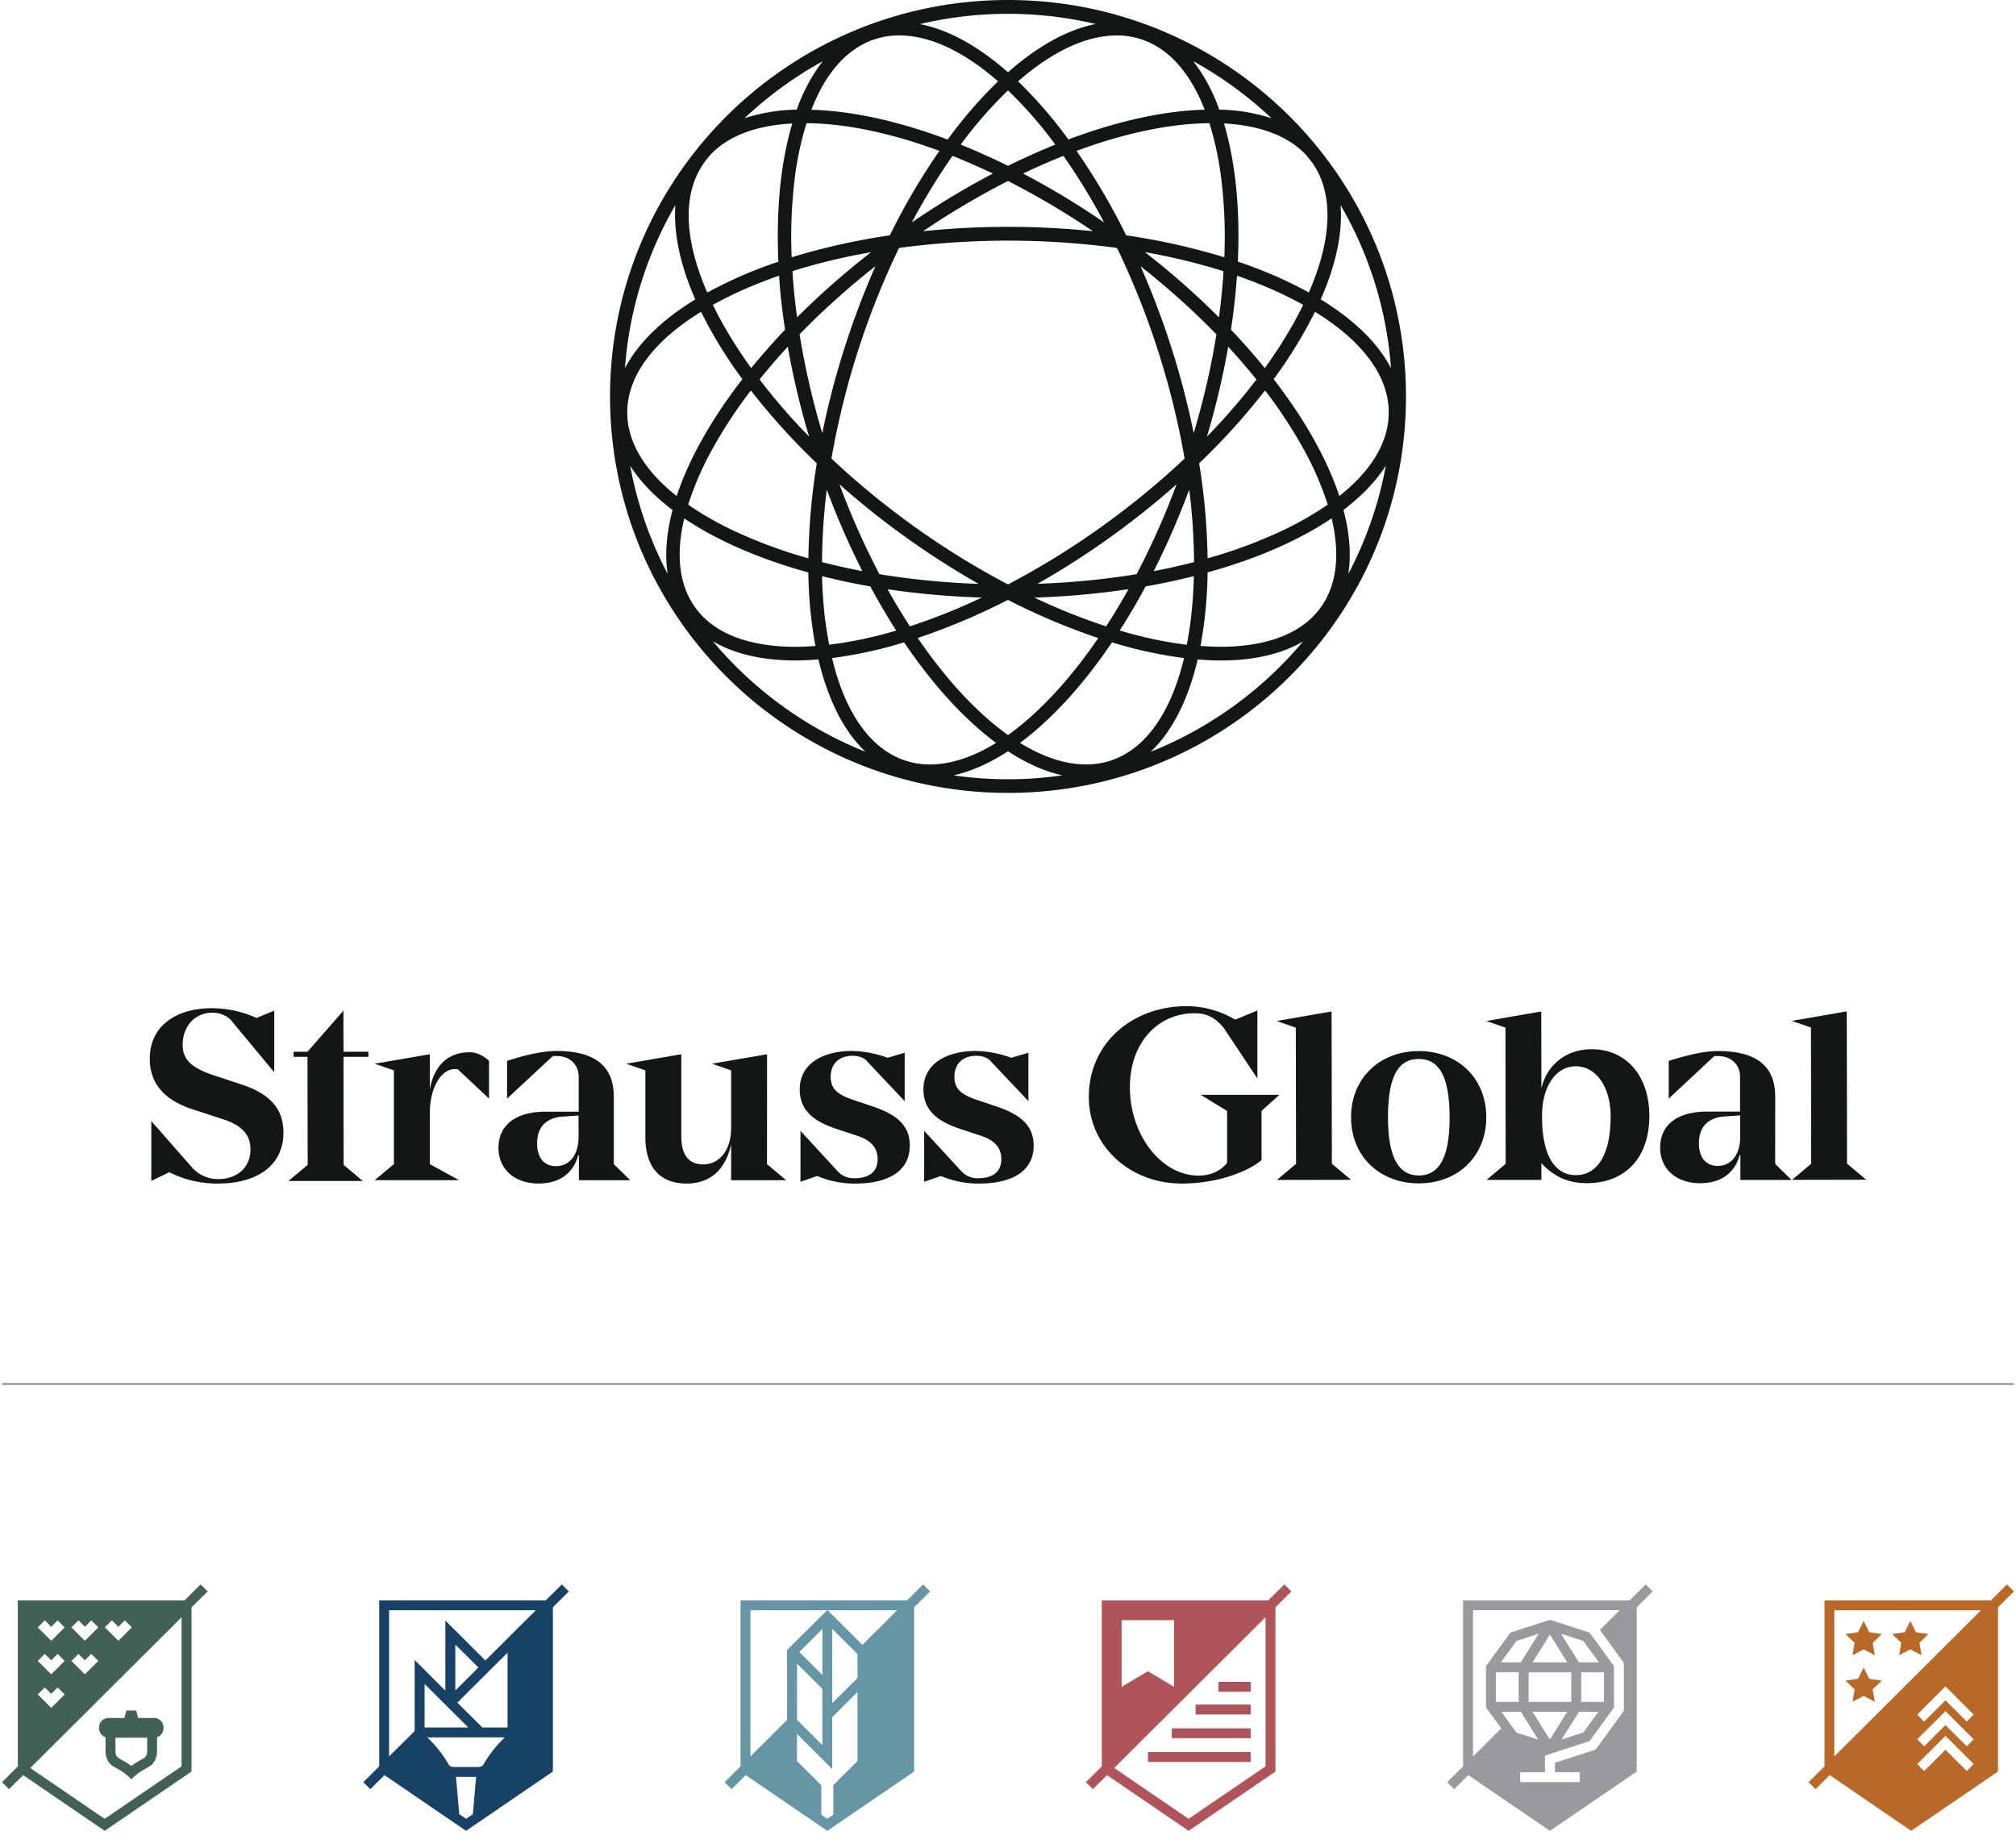 <svg width="288" height="264" viewBox="0 0 288 264" fill="none" xmlns="http://www.w3.org/2000/svg"><path d="M15.08 250.206c0 .933.426 1.779 1.091 2.161l.89.513a7.48 7.48 0 0 1 1.506 1.148l.199.195.262-.249c.438-.423.926-.79 1.455-1.094l.863-.505c.666-.381 1.092-1.228 1.092-2.16v-1.998a1.408 1.408 0 0 0 .922-1.348 1.365 1.365 0 0 0-1.317-1.412H19.74l-.288-1.059h-1.393l-.288 1.059h-2.304a1.362 1.362 0 0 0-1.316 1.412 1.4 1.4 0 0 0 .92 1.348l.01 1.989zm1.417-1.925h4.527v1.925a1.147 1.147 0 0 1-.383.938l-.864.505a8.836 8.836 0 0 0-1.008.675 8.866 8.866 0 0 0-1-.663l-.89-.511a1.13 1.13 0 0 1-.383-.938v-1.931z" fill="#436055"/><path d="M3.303 253.626l11.65 7.958 12.407-8.474v-23.453l2.304-2.278-1.005-.999-2.287 2.278H2.546v23.726l-2.258 2.25 1.002.998 2.013-2.006zm12.687-22.121l.916.93.918-.916 1.003 1.002-1.921 1.911-1.93-1.925 1.014-1.002zm-4.781 0l.916.93.916-.916 1.002 1.002-1.918 1.911-1.921-1.911 1.005-1.016zm0 4.798l.916.912.916-.912 1.002 1.01-1.918 1.911-1.921-1.911 1.005-1.01zm-4.81-4.798l.92.93.915-.916 1.002 1.002-1.918 1.911-1.92-1.911 1.001-1.016zm0 4.798l.92.912.915-.912 1.002 1.01-1.918 1.911-1.92-1.911 1.001-1.01zm0 4.795l.92.915.915-.915 1.002.999-1.918 1.914-1.92-1.914 1.001-.999zm19.544-10.026v21.292l-10.99 7.507-10.633-7.26 21.623-21.539z" fill="#436055"/><path d="M54.924 253.621l11.656 7.963 12.407-8.474v-23.467l2.275-2.264-1.002-.999-2.29 2.278H54.176v23.712l-2.276 2.264 1.003.998 2.021-2.011zm14.086-1.415a.951.951 0 0 1-.662.258h-3.534a.947.947 0 0 1-.662-.258 16.852 16.852 0 0 0-3.12-3.974h11.095a16.837 16.837 0 0 0-3.117 3.974zm3.5-5.386h-3.606l-3.566-3.553 7.172-7.145v10.698zm-7.465-5.283v-6.571l3.297 3.285-3.297 3.286zm1.854 5.283h-6.246v-6.224l6.246 6.224zm.651 12.388l-.97.663-.97-.663-.47-5.332h2.88l-.47 5.332zM55.584 230.07h20.96l-7.2 7.174-5.72-5.699v10.015l-4.388-4.376v10.144l-3.652 3.627V230.07z" fill="#184166"/><path d="M178.67 240.3h-4.608v1.412h4.608V240.3zM178.67 243.546h-7.868v1.412h7.868v-1.412zM178.67 246.938H167.4v1.411h11.27v-1.411zM178.667 250.326h-14.671v1.412h14.671v-1.412z" fill="#AF5459"/><path d="M183.484 226.38l-2.304 2.278H157.4v23.712l-2.275 2.264 1.002.998 2.016-2.008 11.658 7.963 12.405-8.474v-23.47l2.275-2.264-.997-.999zm-23.25 5.105h7.488v9.521l-3.744-2.221-3.744 2.221v-9.521zm20.56 20.879l-10.987 7.507-10.638-7.266 21.625-21.548v21.307z" fill="#AF5459"/><path d="M264.637 236.495l1.599-.835 1.598.835-.305-1.773 1.293-1.254-1.786-.261-.8-1.613-.801 1.613-1.786.261 1.294 1.254-.306 1.773zM271.304 236.495l1.599-.835 1.601.835-.305-1.773 1.293-1.254-1.789-.261-.797-1.613-.801 1.613-1.789.261 1.294 1.254-.306 1.773zM264.637 243.15l1.599-.838 1.598.838-.305-1.774 1.293-1.257-1.786-.258-.8-1.615-.801 1.615-1.786.258 1.294 1.257-.306 1.774z" fill="#B86928"/><path d="M286.71 226.38l-2.289 2.278H260.64v23.712l-2.275 2.264 1.005.998 2.016-2.008 11.638 7.96 12.408-8.474v-23.467l2.272-2.264-.994-.999zm-5.742 26.661l-3.048-3.033-3.041 3.033-.991-.998 4.032-4.032 4.032 4.032-.984.998zm0-3.532l-3.048-3.033-3.038 3.033-.994-1.005 4.032-4.017 4.032 4.017-.984 1.005zm0-3.533l-3.048-3.033-3.041 3.033-.991-.998 4.032-4.032 4.032 4.032-.984.998zm-18.925 4.979v-20.882h20.961l-20.961 20.882z" fill="#B86928"/><path d="M236.1 227.379l-1.002-.999-2.29 2.278h-23.795v23.712l-2.275 2.264 1.003.998 2.016-2.008 11.658 7.963 12.404-8.474v-23.47l2.281-2.264zm-6.961 15.782h-3.254v-4.224h3.254v4.224zm-.789 1.412l-2.16 2.961-3.102 1.005 2.483-3.966h2.779zm-3.882-1.412h-6.097v-4.224h6.097v4.224zm-.576 1.412l-2.48 3.963-2.48-3.963h4.96zm4.521-7.062h-2.851l-2.56-4.092 3.168 1.03 2.243 3.062zm-4.521 0h-4.951l2.48-3.963 2.471 3.963zm-6.624 0h-2.852l2.232-3.062 3.168-1.03-2.548 4.092zm-.314 1.412v4.238h-3.258v-4.224l3.258-.014zm.314 5.65l2.476 3.98-3.101-1.004-2.158-2.962 2.783-.014zm-6.838-14.517h20.961l-2.831 2.824 3.421 4.72v6.841l-4.032 5.533-5.817 1.885v1.346h3.545v1.414h-8.51v-1.414h3.542v-2.373l6.362-2.061 3.494-4.789v-5.937l-3.019-4.141-.472-.649-5.645-1.827-5.648 1.827-3.49 4.787v5.917l2.174 2.981-4.032 4.018-.003-20.902z" fill="#989A9E"/><path d="M131.872 226.38l-2.29 2.278h-23.794v23.712l-2.275 2.264 1.002.998 2.016-2.008 11.655 7.963 12.407-8.474v-23.47l2.276-2.264-.997-.999zm-19.426 19.352l-5.241 5.223V230.07h10.944l-5.711 5.691.008 9.971zm10.06-5.983l-3.608 3.59v-10.6l3.291 3.28.312.313.005 3.417zm-8.64 4.572V237.7l3.612 3.599v8.035l-3.617-3.605.005-1.408zm.323-8.296l3.295-3.286v6.583l-3.295-3.297zm4.856 19.025v4.241l-.864.574-.85-.574v-4.21l-3.476-3.466v-3.885l5.037 5.021v-7.406l3.609-3.596v9.852l-3.456 3.449zm4.152-20.033l-4.968-4.95h9.931l-4.963 4.95z" fill="#6696A6"/><path d="M287.712 197.598H.288v.287h287.424v-.287z" fill="#989A9E"/><path d="M144.001 0c-31.392 0-56.852 25.361-56.852 56.645 0 31.284 25.46 56.643 56.852 56.643 31.392 0 56.851-25.359 56.851-56.643S175.393 0 144.001 0zm14.616 108.688a11.229 11.229 0 0 1-3.456.536c-3.019 0-6.215-1.093-9.444-3.082 4.519-3.354 9.012-8.258 13.139-14.365a61.485 61.485 0 0 0 10.293 2.244c-1.901 7.909-5.547 13.051-10.532 14.667zm-29.232 0c-4.986-1.616-8.64-6.758-10.521-14.667a61.506 61.506 0 0 0 10.293-2.244c4.127 6.107 8.62 11.011 13.139 14.365-3.229 1.989-6.426 3.082-9.444 3.082a11.234 11.234 0 0 1-3.467-.536zm-.916-103.626c4.472 0 9.328 2.379 14.112 6.56a63.02 63.02 0 0 0-7.2 8.322c-7.056-2.66-13.709-4.107-19.466-4.259 2.045-5.323 5.146-8.798 9.078-10.086a11.246 11.246 0 0 1 3.456-.537h.02zm31.066 0a11.24 11.24 0 0 1 3.456.537c3.94 1.276 7.042 4.763 9.104 10.072-5.76.152-12.41 1.6-19.466 4.258a63.044 63.044 0 0 0-7.188-8.307c4.778-4.178 9.636-6.56 14.112-6.56h-.018zm15.371 31.697a94.44 94.44 0 0 0-14.02-3.133 94.413 94.413 0 0 0-7.093-12.067c6.805-2.52 13.297-3.908 18.979-3.96a44.807 44.807 0 0 1 1.676 7.825c.464 3.76.618 7.55.458 11.335zm-2.393 43.015a92.501 92.501 0 0 0-1.207-13.579 95.418 95.418 0 0 0 9.415-10.413 67.398 67.398 0 0 1 5.472 8.321 43.857 43.857 0 0 1 3.482 7.998 46.12 46.12 0 0 1-6.679 3.805 69.35 69.35 0 0 1-10.483 3.868zm-67.522-3.862a46.092 46.092 0 0 1-6.679-3.806 43.632 43.632 0 0 1 3.485-7.997 66.834 66.834 0 0 1 5.472-8.322 95.308 95.308 0 0 0 9.415 10.414 92.279 92.279 0 0 0-1.195 13.573 69.32 69.32 0 0 1-10.498-3.862zm8.551-50.488a44.807 44.807 0 0 1 1.676-7.825c5.682.049 12.174 1.435 18.979 3.96a94.586 94.586 0 0 0-7.082 12.067 94.497 94.497 0 0 0-14.02 3.133 68.803 68.803 0 0 1 .447-11.335zm30.459 58.08a114.546 114.546 0 0 1-13.862-8.608 115.106 115.106 0 0 1-11.361-9.378 115.027 115.027 0 0 1 9.604-29.993l.153-.115a116.974 116.974 0 0 1 30.937 0l.153.115a115.027 115.027 0 0 1 9.604 29.993 115.106 115.106 0 0 1-11.361 9.378 114.633 114.633 0 0 1-13.867 8.608zm-26.528-21.616a111.1 111.1 0 0 1-3.249-14.124 109.826 109.826 0 0 1 10.838-9.728c-1.53 3.47-2.935 7.12-4.176 10.927a116.245 116.245 0 0 0-3.413 12.91v.015zm-1.895.488a88.8 88.8 0 0 1-7.068-8.161 90.107 90.107 0 0 1 4.032-4.675c.763 4.329 1.776 8.61 3.036 12.821v.015zm54.95-.488a115.594 115.594 0 0 0-3.412-12.913 117.012 117.012 0 0 0-4.176-10.927c3.824 3 7.445 6.25 10.837 9.727a110.537 110.537 0 0 1-3.249 14.099v.014zm4.931-12.34a87.046 87.046 0 0 1 4.032 4.675 89.328 89.328 0 0 1-7.071 8.161 113.411 113.411 0 0 0 3.039-12.858v.023zm-19.334-16.514c-8.06-.83-16.186-.83-24.246 0a112.036 112.036 0 0 1 12.122-7.174 112.356 112.356 0 0 1 12.124 7.174zm-9.967-8.238a95.872 95.872 0 0 1 5.76-2.525 89.902 89.902 0 0 1 5.814 9.51 114.233 114.233 0 0 0-11.574-6.985zm-15.895 6.984a90.21 90.21 0 0 1 5.815-9.51c1.906.766 3.826 1.608 5.76 2.526a114.137 114.137 0 0 0-11.575 6.984zm-5.82 4.253a112.606 112.606 0 0 0-10.576 9.306 91.165 91.165 0 0 1-.662-6.6 87.757 87.757 0 0 1 11.238-2.706zm-12.292 11.07a96.105 96.105 0 0 0-4.836 5.485 65.483 65.483 0 0 1-4.268-6.692 50.72 50.72 0 0 1-1.204-2.339 52.657 52.657 0 0 1 3.148-1.615 64.524 64.524 0 0 1 6.304-2.551c.162 2.505.45 5.087.856 7.713zm-6.097 7.072c-4.447 5.739-7.65 11.45-9.386 16.7-4.608-3.647-7.06-7.747-7.06-11.949 0-5.165 3.705-10.17 10.542-14.379a63.85 63.85 0 0 0 5.904 9.628zm12.058 15.782a111.84 111.84 0 0 0 5.083 11.648 98.908 98.908 0 0 1-5.76-1.292c.015-3.466.241-6.928.677-10.367v.011zm1.806-.76a117.643 117.643 0 0 0 9.069 7.265 117.034 117.034 0 0 0 10.815 6.96c-4.749-.158-9.483-.62-14.173-1.384a110.393 110.393 0 0 1-5.711-12.853v.012zm20.321 16.19a87.496 87.496 0 0 1-10.255 4.103 95.122 95.122 0 0 1-3.194-5.303c4.455.66 8.947 1.057 13.449 1.188v.012zm7.961-1.966c3.73-2.12 7.34-4.443 10.814-6.959a117.26 117.26 0 0 0 9.069-7.265 110.243 110.243 0 0 1-5.711 12.841c-4.69.76-9.424 1.218-14.172 1.372v.011zm13.012.766a91.618 91.618 0 0 1-3.194 5.303 87.06 87.06 0 0 1-10.256-4.106c4.503-.137 8.994-.54 13.45-1.208v.011zm8.677-14.23c.438 3.435.667 6.894.685 10.356-1.87.486-3.79.917-5.76 1.292a111.792 111.792 0 0 0 5.075-11.66v.012zm12.061-15.782a64.149 64.149 0 0 0 5.902-9.628c6.837 4.21 10.54 9.209 10.54 14.38 0 4.21-2.459 8.301-7.059 11.948-1.736-5.25-4.939-10.959-9.383-16.7zm3.004-8.28a65.312 65.312 0 0 1-4.268 6.693 92.99 92.99 0 0 0-4.835-5.484c.397-2.634.682-5.211.864-7.713a64.524 64.524 0 0 1 6.304 2.55 52.657 52.657 0 0 1 3.148 1.616 60.5 60.5 0 0 1-1.213 2.339zm-10.82-.556a112.499 112.499 0 0 0-10.575-9.312c3.8.662 7.552 1.572 11.232 2.727a89.393 89.393 0 0 1-.657 6.585zM150.76 20.661a97.189 97.189 0 0 0-6.759 3.036 98.264 98.264 0 0 0-6.76-3.036 60.794 60.794 0 0 1 6.76-7.748 60.612 60.612 0 0 1 6.759 7.748zm-36.939-5.002a25.88 25.88 0 0 0-7.462 1.231 55.154 55.154 0 0 1 11.174-8.144 25.063 25.063 0 0 0-3.712 6.913zm-12.444 6.58c3.029-3.326 7.761-4.387 11.808-4.591-1.648 5.49-2.327 12.244-1.985 19.745a61.942 61.942 0 0 0-10.157 4.408c-3.338-7.647-3.552-14.081-.548-18.417.277-.396.571-.772.882-1.145zm-2.042 20.535c-4.695 2.87-8.168 6.207-10.054 9.837a54.186 54.186 0 0 1 7.2-23.304c-.288 3.994.697 8.571 2.845 13.467h.009zM96.077 72.87c-.864 3.288-1.123 6.367-.697 9.122a54.231 54.231 0 0 1-5.353-15.444c1.43 2.247 3.476 4.37 6.05 6.322zm3.284 13.989c-2.333-3.2-2.855-7.587-1.607-12.787 4.648 3.136 10.696 5.776 17.723 7.72a61.41 61.41 0 0 0 1.014 10.505c-.974.071-1.933.12-2.863.12-4.651 0-10.909-.964-14.267-5.558zm18.555 2.009a63.516 63.516 0 0 1-.481-6.552c2.212.574 4.513 1.05 6.889 1.467 1.19 2.21 2.431 4.304 3.707 6.313a58.192 58.192 0 0 1-9.576 2.017 58.64 58.64 0 0 1-.53-3.251l-.009.006zm13.171 2.295a93.447 93.447 0 0 0 12.905-5.452 93.324 93.324 0 0 0 12.905 5.452c-4.066 5.943-8.487 10.707-12.896 13.863-4.41-3.156-8.83-7.92-12.906-13.877l-.008.014zm28.866-1.067a94.537 94.537 0 0 0 3.707-6.313 95.405 95.405 0 0 0 6.891-1.467 64.084 64.084 0 0 1-.483 6.552 50.003 50.003 0 0 1-.53 3.257 58.169 58.169 0 0 1-9.576-2.044l-.009.015zm12.56-8.313c7.027-1.943 13.075-4.592 17.723-7.72 1.247 5.2.726 9.588-1.607 12.787-3.349 4.592-9.608 5.559-14.267 5.559-.931 0-1.89-.05-2.863-.12a61.613 61.613 0 0 0 1.014-10.506zm19.411-8.922c2.572-1.951 4.608-4.075 6.048-6.313a54.153 54.153 0 0 1-5.354 15.444c.429-2.755.178-5.834-.691-9.122l-.003-.009zm-3.249-30.087c2.149-4.879 3.148-9.47 2.84-13.467a54.189 54.189 0 0 1 7.2 23.304c-1.872-3.63-5.345-6.965-10.04-9.837zm-1.699-.987a61.964 61.964 0 0 0-10.143-4.408c.345-7.501-.337-14.256-1.985-19.745 4.032.218 8.77 1.28 11.808 4.59.303.374.596.75.89 1.131 2.981 4.35 2.768 10.793-.57 18.432zM174.18 15.659a25.022 25.022 0 0 0-3.709-6.913 55.188 55.188 0 0 1 11.171 8.144 25.78 25.78 0 0 0-7.462-1.23zM156.589 3.418c-4.089.797-8.378 3.182-12.588 6.912-4.211-3.704-8.499-6.1-12.586-6.887a54.653 54.653 0 0 1 25.174 0v-.025zm-54.72 88.222c3.102 1.833 7.119 2.726 11.782 2.726 1.054 0 2.154-.06 3.272-.152 1.336 5.693 3.597 10.253 6.725 13.2a55.14 55.14 0 0 1-21.793-15.774h.014zm34.356 19.14c2.543-.574 5.158-1.737 7.776-3.444 2.623 1.722 5.238 2.89 7.776 3.444a54.388 54.388 0 0 1-15.552 0zm28.152-3.361c3.124-2.952 5.385-7.512 6.722-13.2 1.117.092 2.217.152 3.271.152 4.663 0 8.681-.895 11.782-2.726a55.118 55.118 0 0 1-21.781 15.774h.006zM49.06 144.405l-5.134 5.868h-1.982v.721h1.982l.029 15.441-2.745 2.304h10.624l-2.747-2.304-.018-15.441h3.551v-.721h-3.55l-.01-5.868zM87.69 156.716c0-4.609-2.963-6.555-8.202-6.555-1.555 0-3.758.362-7.047 1.407v5.397l6.54-6.086h.542c1.987 0 3.145 1.331 3.145 2.953v5.004h-4.735c-4.012 0-6.722 1.722-6.722 5.185 0 2.953 2.24 5.08 5.711 5.08 3.612 0 5.167-2.089 5.674-4.035h.106v3.564h7.338l-2.35-2.296v-9.618zm-5.034 5.653c0 2.737-1.336 4.249-3.252 4.249-1.627 0-2.675-1.147-2.675-3.242 0-1.619.614-3.444 3.323-3.817l2.592-.178.012 2.988zM34.623 154.988l-4.337-1.435c-2.963-1.044-4.19-2.16-4.19-4.321 0-2.27 1.44-4.537 4.3-4.537 1.12 0 2.275.539 2.819 1.331l5.962 7.174v-8.801l-2.529 1.045a15.567 15.567 0 0 0-6.434-1.392c-4.841 0-8.819 2.376-8.819 7.237 0 3.277 1.844 5.762 5.893 7.131l4.516 1.475c2.782.901 3.977 2.233 3.977 4.322 0 2.556-1.843 4.249-4.663 4.249a4.977 4.977 0 0 1-3.614-1.584l-5.89-6.709v8.557l2.578-1.248a15.013 15.013 0 0 0 6.973 1.621c5.184 0 9.325-2.295 9.325-7.311-.012-3.203-1.71-5.401-5.867-6.804zM61.402 155.637v-5.008l-7.88 1.352 2.748.952v13.396l-2.748 2.295h12.07l-4.19-2.295v-7.309c0-3.492 1.553-6.264 3.54-6.264h.434l4.482 4.209v-5.397s-1.216-1.226-2.765-1.226c-3.396 0-5.15 2.27-5.69 5.295zM109.581 150.629l-7.876 1.352 2.744.952v8.248c0 2.843-1.44 5.185-4.012 5.185-2.059 0-3.107-1.369-3.107-3.997v-11.74l-7.877 1.352 2.745.952v9.545c0 4.499 2.278 6.625 5.855 6.625 3.686 0 5.639-2.269 6.396-5.581v5.111h7.871l-2.747-2.296.008-15.708zM124.991 158.191l-3.326-1.117c-2.131-.754-2.998-1.584-2.998-3.239 0-1.656 1.011-2.988 3.168-2.988.864 0 1.728.325 2.131.898l5.276 5.582v-6.913l-2.456.72a15.107 15.107 0 0 0-5.133-.973c-3.577 0-7.407 1.478-7.407 5.51 0 2.953 1.987 4.502 5.023 5.547l3.361 1.116c1.44.502 2.747 1.403 2.747 3.274 0 1.587-.941 2.738-3.361 2.738a3.111 3.111 0 0 1-2.422-1.079l-5.241-5.69v7.274l2.387-.829a13.602 13.602 0 0 0 5.527 1.082c3.47 0 7.698-1.082 7.698-5.438.015-3.025-2.094-4.431-4.974-5.475zM142.663 158.191l-3.323-1.117c-2.131-.754-2.998-1.584-2.998-3.239 0-1.656 1.011-2.988 3.168-2.988.864 0 1.728.325 2.131.898l5.276 5.582v-6.913l-2.457.72a15.097 15.097 0 0 0-5.132-.973c-3.577 0-7.407 1.478-7.407 5.51 0 2.953 1.987 4.502 5.023 5.547l3.361 1.116c1.44.502 2.744 1.403 2.744 3.274 0 1.587-.939 2.738-3.358 2.738a3.111 3.111 0 0 1-2.422-1.079l-5.242-5.69v7.274l2.385-.829a13.6 13.6 0 0 0 5.556 1.081c3.47 0 7.698-1.081 7.698-5.437-.015-3.025-2.111-4.431-5.003-5.475zM190.227 144.517l-7.851 1.363 2.739.944.034 19.464-2.733 2.302 10.593-.02-2.742-2.293-.04-21.76zM266.605 168.555l-2.745-2.292-.037-21.76-7.854 1.36 2.739.947.034 19.461-2.733 2.304 10.596-.02zM202.668 150.179c-5.584 0-9.668 3.897-9.659 9.469.008 5.573 4.107 9.438 9.694 9.427 5.587-.012 9.633-3.894 9.622-9.47-.012-5.575-4.069-9.435-9.657-9.426zm.032 17.771c-2.785 0-4.404-2.356-4.415-8.322 0-6.063 1.601-8.322 4.386-8.322s4.407 2.253 4.415 8.322c.012 5.946-1.601 8.316-4.386 8.322zM253.604 156.695c0-4.591-2.963-6.525-8.179-6.519h-.104c-1.543 0-3.718.381-6.935 1.409v5.386l6.512-6.081h.538c1.982 0 3.14 1.323 3.142 2.939v4.99h-4.72c-4 0-6.702 1.722-6.693 5.182 0 2.945 2.241 5.059 5.702 5.054 3.603 0 5.15-2.092 5.651-4.018h.107v3.556h7.318l-2.348-2.296.009-9.602zm-8.228 9.889c-1.624 0-2.67-1.148-2.673-3.225 0-1.616.605-3.444 3.307-3.814l2.592-.184v2.982c.008 2.729-1.322 4.238-3.226 4.241z" fill="#131617"/><path d="M182.768 156.429h-11.232l3.764 2.295v7.424c-.841 1.056-2.192 1.819-4.093 1.819-5.299 0-9.792-5.791-9.792-12.6 0-6.663 4.24-10.597 9.216-10.597 2.157 0 3.217.947 4.202 2.112l4.793 7.214v-9.72l-3.168 1.309a13.708 13.708 0 0 0-6.912-1.928c-7.823 0-14 5.317-14 12.964 0 7.102 5.921 12.382 13.268 12.382 5.556 0 9.832-1.968 11.405-3.351v-7.028l2.549-2.295zM227.385 149.912c-3.727 0-6.417 2.295-7.186 5.598l-.02-10.993-7.854 1.363 2.742.944.026 19.462-2.725 2.295h7.831v-2.402c1.76 1.92 3.793 2.87 6.492 2.87 5.518 0 8.928-3.676 8.928-9.576s-3.41-9.561-8.234-9.561zm-2.267 17.989c-2.814 0-4.824-2.511-4.824-8.339v-.146c0-4.261 2.016-7.065 4.824-7.065 2.923 0 4.971 2.987 4.971 7.139 0 5.754-2.048 8.411-4.971 8.411z" fill="#131617"/></svg>